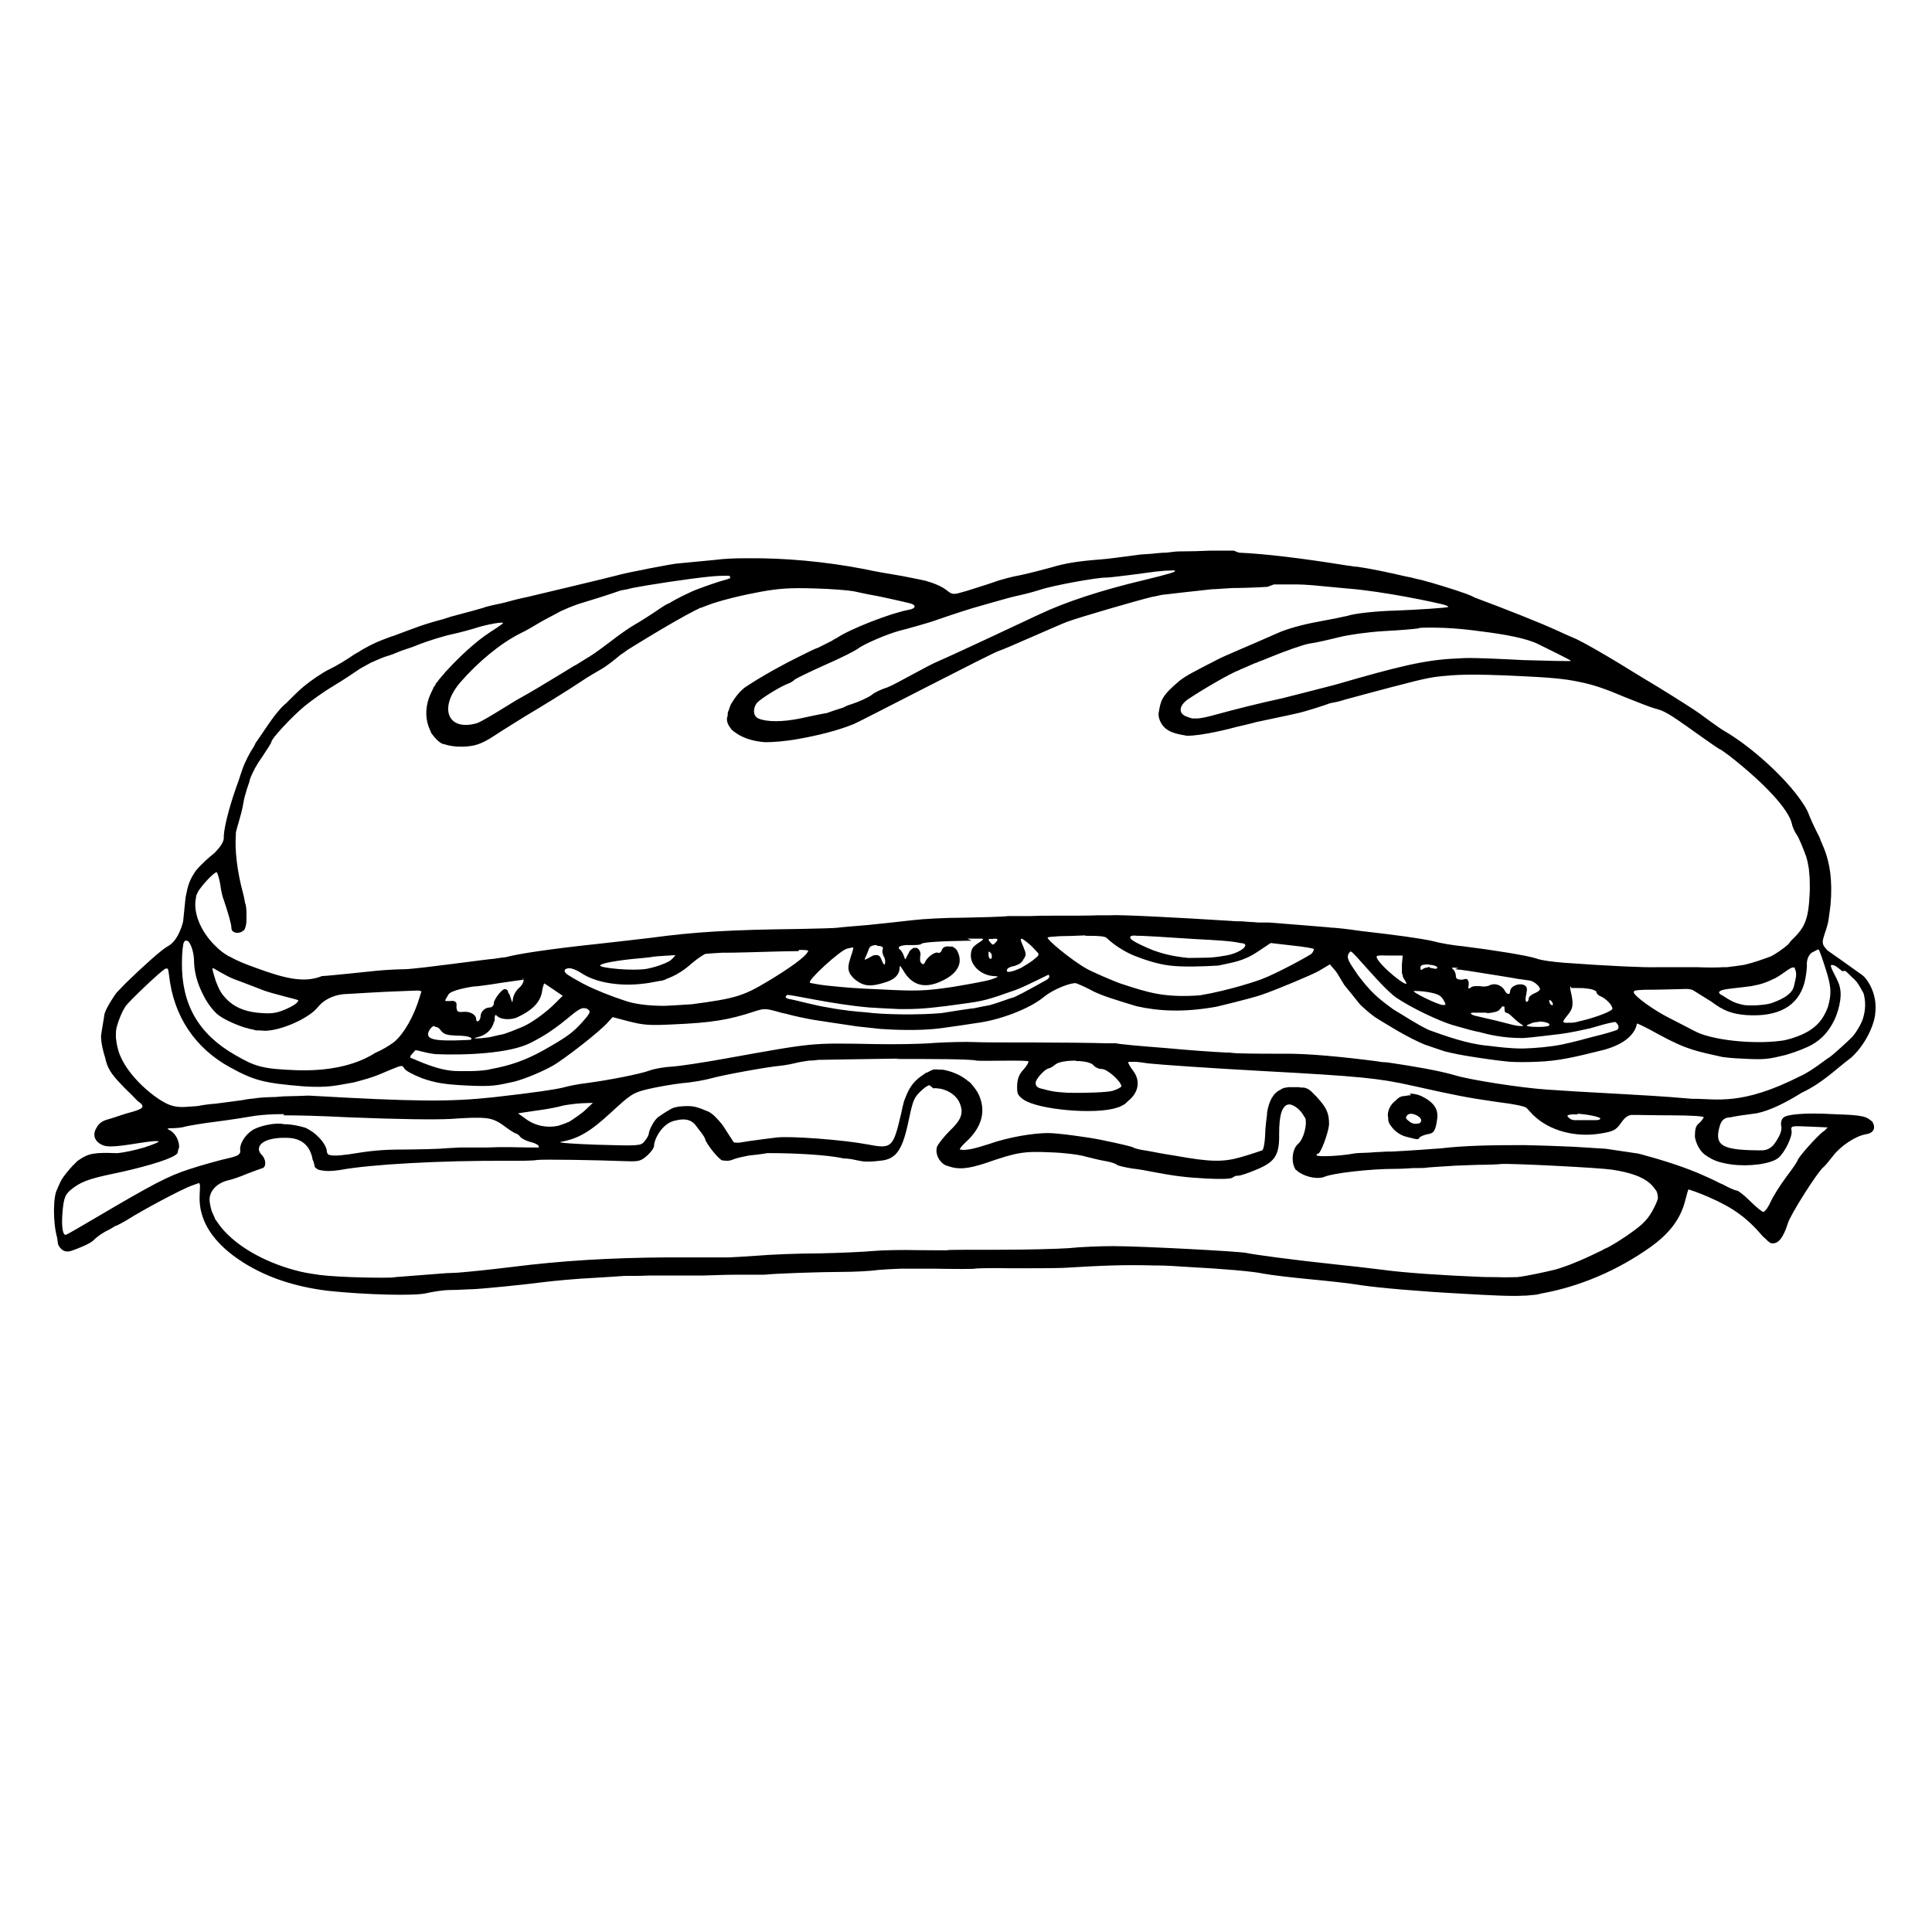 <?xml version="1.0" encoding="UTF-8" standalone="no"?>
<!-- Created with Inkscape (http://www.inkscape.org/) -->
<svg xmlns:dc="http://purl.org/dc/elements/1.1/" xmlns:cc="http://creativecommons.org/ns#" xmlns:rdf="http://www.w3.org/1999/02/22-rdf-syntax-ns#" xmlns:svg="http://www.w3.org/2000/svg" xmlns="http://www.w3.org/2000/svg" version="1.0" width="100%" height="100%" viewBox="0 0 48 48" id="svg2">
<defs id="defs8" />
<path d="m 30.65,13.68 c -0.21,-0.00 -0.40,-0.00 -0.57,0.00 -0.18,0.01 -0.54,0.02 -0.80,0.02 -0.07,0.00 -0.20,0.02 -0.30,0.03 -0.14,0.00 -0.26,0.02 -0.39,0.03 -0.12,0.01 -0.24,0.01 -0.35,0.03 -0.32,0.04 -0.73,0.10 -0.91,0.11 -0.52,0.04 -0.86,0.09 -1.22,0.20 -0.18,0.05 -0.53,0.14 -0.76,0.19 -0.23,0.04 -0.46,0.11 -0.53,0.13 -0.14,0.05 -0.35,0.12 -0.80,0.26 -0.34,0.10 -0.35,0.10 -0.48,-0.00 -0.11,-0.09 -0.27,-0.17 -0.51,-0.24 -0.02,-0.00 -0.04,-0.02 -0.07,-0.02 -0.01,-0.00 -0.03,-0.00 -0.05,-0.01 -0.14,-0.03 -0.30,-0.06 -0.50,-0.10 -0.30,-0.05 -0.72,-0.12 -0.93,-0.17 -0.98,-0.19 -2.00,-0.28 -2.90,-0.27 -0.00,3.2e-5 -0.00,-3.2e-5 -0.00,0 -0.03,-8e-5 -0.06,0.00 -0.09,0.00 -0.25,0.00 -0.49,0.01 -0.72,0.04 -0.41,0.04 -0.83,0.08 -0.94,0.09 -0.08,0.00 -1.29,0.23 -1.52,0.30 -0.22,0.06 -1.95,0.47 -2.20,0.53 -0.29,0.06 -0.38,0.09 -0.57,0.14 -0.02,0.00 -0.01,0.00 -0.04,0.01 -0.00,9.29e-4 -0.00,0.00 -0.00,0.00 -0.15,0.03 -0.43,0.09 -0.49,0.12 -0.06,0.02 -0.39,0.11 -0.73,0.20 -0.09,0.02 -0.16,0.05 -0.26,0.08 -0.27,0.07 -0.56,0.16 -0.71,0.22 -0.12,0.04 -0.32,0.12 -0.51,0.19 -0.03,0.01 -0.07,0.02 -0.12,0.04 -0.05,0.02 -0.11,0.04 -0.16,0.06 -0.19,0.07 -0.45,0.20 -0.63,0.32 -0.00,8.01e-4 -0.00,-8.02e-4 -0.00,0 -0.00,8.01e-4 -0.00,0.00 -0.00,0.00 -0.02,0.01 -0.06,0.03 -0.09,0.05 -0.17,0.12 -0.45,0.29 -0.62,0.37 -0.17,0.08 -0.46,0.28 -0.64,0.43 -0.12,0.10 -0.28,0.26 -0.44,0.42 -0.03,0.02 -0.15,0.14 -0.16,0.16 -0.20,0.22 -0.47,0.66 -0.59,0.82 -0.01,0.02 -0.03,0.07 -0.05,0.10 -0.00,0.00 -0.00,0.00 -0.00,0.00 -0.09,0.13 -0.22,0.38 -0.28,0.56 -0.03,0.09 -0.06,0.17 -0.09,0.27 -0.19,0.51 -0.35,1.08 -0.37,1.37 -0.00,0.03 -0.00,0.04 -0.00,0.07 -0.01,0.10 -0.09,0.22 -0.24,0.37 -0.13,0.10 -0.34,0.29 -0.46,0.44 -0.16,0.24 -0.19,0.35 -0.25,0.66 l -0.06,0.59 c 0,0 -0.10,0.47 -0.38,0.62 -0.13,0.06 -0.64,0.52 -1.04,0.91 -0.10,0.10 -0.16,0.17 -0.24,0.25 -0.01,0.01 -0.29,0.41 -0.30,0.56 -0.00,0.03 -0.06,0.34 -0.08,0.51 0.00,0.17 0.05,0.37 0.10,0.53 0.06,0.27 0.14,0.40 0.41,0.68 0.10,0.11 0.16,0.16 0.25,0.25 0.05,0.05 0.14,0.15 0.17,0.17 0.21,0.14 0.05,0.19 -0.14,0.25 -0.21,0.05 -0.43,0.14 -0.65,0.20 -0.14,0.04 -0.20,0.12 -0.23,0.16 -0.02,0.03 -0.03,0.06 -0.05,0.09 -0.05,0.12 -0.03,0.24 0.09,0.33 0.15,0.11 0.31,0.11 0.99,0 0.31,-0.05 0.46,-0.06 0.50,-0.04 0.00,0.00 0.00,0.00 0.00,0.00 3.20e-4,0.00 -0.00,0.00 -0.01,0.00 -0.00,0.01 -0.02,0.02 -0.06,0.04 -0.02,0.01 -0.06,0.02 -0.10,0.04 -0.05,0.02 -0.12,0.04 -0.20,0.07 -0.21,0.06 -0.46,0.12 -0.67,0.14 -0.55,-0.02 -0.71,0.00 -0.95,0.17 -0.04,0.02 -0.08,0.07 -0.12,0.11 -0.01,0.01 -0.04,0.03 -0.05,0.05 -0.07,0.07 -0.23,0.27 -0.26,0.33 -0.02,0.03 -0.11,0.23 -0.11,0.24 -0.10,0.16 -0.11,0.82 -0.00,1.20 0.01,0.06 0.01,0.10 0.02,0.15 7.88e-4,0.02 0.10,0.27 0.35,0.17 0.15,-0.05 0.45,-0.17 0.54,-0.26 0.08,-0.09 0.27,-0.21 0.36,-0.25 0.03,-0.01 0.12,-0.07 0.19,-0.11 0.00,-0.00 0.00,0.00 0.01,0 0.00,-0.00 0.01,-0.00 0.01,-0.00 0.08,-0.04 0.15,-0.08 0.24,-0.13 0.37,-0.24 1.38,-0.78 1.64,-0.87 l 0.17,-0.06 c 0.00,0.00 0.01,0.03 0.02,0.06 l -0.01,0.25 c -0.03,0.62 0.33,1.19 1.09,1.67 0.59,0.37 1.28,0.60 2.10,0.70 0.94,0.10 2.16,0.13 2.44,0.06 0.13,-0.03 0.40,-0.08 0.60,-0.08 0.19,-0.00 0.44,-0.02 0.55,-0.02 0.26,-0.01 1.26,-0.11 1.80,-0.18 0.24,-0.03 0.78,-0.08 1.19,-0.10 0.35,-0.02 0.63,-0.04 0.78,-0.05 0.16,-0.00 0.42,-0.00 0.62,-0.01 0.14,0 0.21,-0.00 0.39,0 0.40,0.00 0.83,0.00 0.95,-0.00 0.12,-0.00 0.48,-0.02 0.80,-0.02 0.31,0.00 0.64,0 0.72,-0.00 0.25,-0.03 1.41,-0.07 1.94,-0.07 0.28,0.00 0.70,-0.02 0.91,-0.05 0.10,-0.01 0.30,-0.02 0.54,-0.03 0.02,-0.00 0.03,0 0.05,0 0.24,-0.00 0.51,-0.00 0.77,0 0.54,0.01 0.99,0.01 1.02,0 0.02,-0.01 0.42,-0.02 0.90,-0.01 0.47,0.00 1.05,-0.00 1.30,-0.01 0.99,-0.06 1.51,-0.08 2.25,-0.06 0.01,0.00 0.01,0 0.03,0 0.01,0.00 0.02,0.00 0.04,0.00 0.24,0.00 0.50,0.02 0.82,0.04 0.79,0.04 1.60,0.11 1.81,0.16 0.21,0.04 0.73,0.10 1.15,0.14 0.42,0.04 1.00,0.10 1.29,0.15 0.47,0.07 1.54,0.16 2.49,0.21 0.68,0.04 1.26,0.07 1.55,0.05 0.01,-0.00 0.05,0 0.06,0 l 0.21,-0.02 c 0.07,-0.00 0.14,-0.03 0.21,-0.04 0.92,-0.17 1.85,-0.56 2.68,-1.15 0.46,-0.33 0.73,-0.68 0.85,-1.12 0.04,-0.16 0.08,-0.30 0.09,-0.31 0.00,-0.00 0.23,0.07 0.50,0.19 0.60,0.26 0.95,0.51 1.35,0.98 0.03,0.03 0.06,0.05 0.09,0.08 0.02,0.03 0.06,0.05 0.09,0.08 0.01,0.00 0.02,0.00 0.04,0.01 0.00,0 0.00,0.00 0.00,0.00 0.00,0.00 0.01,0.00 0.02,0.00 0.00,0 0.00,0.00 0.00,0 h 0.00 0.01 c 0.14,0.00 0.26,-0.15 0.37,-0.50 0.06,-0.21 0.74,-1.28 0.88,-1.39 0.03,-0.02 0.14,-0.15 0.24,-0.28 0.18,-0.24 0.56,-0.50 0.82,-0.54 0.19,-0.03 0.25,-0.15 0.16,-0.31 -0.00,-0.00 -0.06,-0.05 -0.09,-0.07 -0.17,-0.12 -0.60,-0.10 -1.12,-0.13 -0.25,-0.01 -0.77,-0.01 -0.96,0.07 -0.09,0.04 -0.12,0.15 -0.09,0.27 0.00,0.11 -0.04,0.19 -0.11,0.31 -0.04,0.05 -0.12,0.25 -0.37,0.26 -0.94,0.00 -1.16,-0.10 -1.08,-0.50 0.03,-0.11 0.05,-0.32 0.29,-0.32 0.18,-0.04 0.35,-0.06 0.65,-0.10 0.35,-0.07 0.75,-0.28 1.12,-0.51 0.53,-0.25 0.84,-0.58 1.24,-0.88 0.43,-0.40 0.59,-0.94 0.59,-1.10 0.06,-0.47 -0.19,-0.85 -0.33,-0.95 -0.25,-0.18 -0.76,-0.54 -0.86,-0.61 -0.06,-0.08 -0.15,-0.13 -0.10,-0.30 0.04,-0.15 0.10,-0.27 0.13,-0.46 0.02,-0.16 0.05,-0.35 0.05,-0.38 0.05,-0.57 -0.01,-1.06 -0.20,-1.48 -0.01,-0.03 -0.02,-0.06 -0.04,-0.09 -0.01,-0.03 -0.02,-0.07 -0.04,-0.11 -0.07,-0.13 -0.18,-0.36 -0.25,-0.53 -0.03,-0.09 -0.08,-0.19 -0.17,-0.32 -0.38,-0.58 -1.25,-1.38 -1.94,-1.78 -0.11,-0.06 -0.53,-0.37 -0.61,-0.43 -0.14,-0.10 -0.53,-0.35 -1.05,-0.67 -0.14,-0.08 -0.58,-0.35 -0.97,-0.59 -0.38,-0.23 -0.85,-0.50 -1.04,-0.59 -0.19,-0.08 -0.39,-0.17 -0.45,-0.20 -0.48,-0.22 -1.32,-0.55 -2.07,-0.83 -0.02,-0.01 -0.07,-0.03 -0.08,-0.04 -0.18,-0.08 -0.59,-0.21 -1.03,-0.34 -0.06,-0.01 -0.17,-0.05 -0.22,-0.06 -0.13,-0.03 -0.15,-0.03 -0.25,-0.06 -0.05,-0.01 -0.10,-0.02 -0.15,-0.03 -0.48,-0.11 -0.80,-0.18 -1.20,-0.24 -0.00,-0.00 -0.01,-0.00 -0.02,-0.00 -0.00,-9.62e-4 -0.00,-0.00 -0.00,-0.00 -0.05,-0.00 -0.08,-0.01 -0.15,-0.02 -0.03,-0.00 -0.05,-0.01 -0.08,-0.01 -0.00,-3.2e-4 -0.00,3.05e-4 -0.00,0 -1.18,-0.19 -2.05,-0.29 -2.69,-0.32 z m -1.48,0.50 c 0.11,0.01 -0.12,0.08 -0.74,0.23 -1.06,0.25 -1.97,0.55 -2.60,0.85 0,1.6e-4 -0.00,0.00 -0.00,0.00 -0.00,-1.61e-4 -0.22,0.10 -0.30,0.14 -0.00,0.00 -1.85,0.87 -2.18,1.01 -0.32,0.13 -1.11,0.60 -1.31,0.67 -0.13,0.04 -0.31,0.12 -0.39,0.19 -0.08,0.06 -0.30,0.16 -0.48,0.22 -0.10,0.03 -0.15,0.05 -0.22,0.09 -0.17,0.05 -0.31,0.10 -0.42,0.14 -0.00,0.00 -0.01,0.00 -0.02,0.00 -0.12,0.02 -0.40,0.08 -0.63,0.13 -0.44,0.09 -0.83,0.09 -1.04,0.00 -0.13,-0.06 -0.14,-0.24 -0.04,-0.38 0.00,-0.00 0.01,-0.01 0.02,-0.02 0.11,-0.11 0.54,-0.38 0.77,-0.47 0.04,-0.01 0.12,-0.06 0.16,-0.10 0.04,-0.03 0.39,-0.20 0.77,-0.37 0.37,-0.16 0.72,-0.34 0.79,-0.39 0.15,-0.12 0.74,-0.37 1.04,-0.45 0.13,-0.03 0.77,-0.21 0.87,-0.25 0.17,-0.06 0.55,-0.19 0.94,-0.31 0.04,-0.01 0.89,-0.26 1.08,-0.30 0.24,-0.05 0.52,-0.13 0.61,-0.16 0.29,-0.10 1.43,-0.31 1.64,-0.30 0.10,0.00 1.03,-0.12 1.23,-0.15 0.09,-0.01 0.14,-0.01 0.21,-0.02 0.08,-0.00 0.16,-0.01 0.26,-0.01 z m -11.04,0.16 c 0.05,0.01 0.00,0.04 -0.16,0.08 -0.11,0.03 -0.38,0.12 -0.59,0.20 -0.21,0.07 -0.64,0.29 -0.74,0.36 -0.06,0.02 -0.16,0.08 -0.26,0.15 -0.13,0.09 -0.50,0.33 -0.63,0.40 -0.12,0.07 -0.38,0.25 -0.57,0.40 -0.16,0.12 -0.37,0.28 -0.53,0.38 -0.03,0.02 -0.25,0.15 -0.34,0.21 -0.03,0.01 -0.06,0.03 -0.09,0.05 -0.04,0.02 -0.16,0.10 -0.23,0.14 -0.36,0.22 -0.84,0.51 -1.08,0.64 -0.14,0.07 -0.90,0.57 -1.07,0.62 -0.71,0.20 -0.95,-0.37 -0.41,-1.01 0.44,-0.51 1.01,-0.98 1.49,-1.22 0.15,-0.07 0.37,-0.20 0.50,-0.28 0.12,-0.07 0.49,-0.26 0.50,-0.27 0.13,-0.06 0.27,-0.12 0.44,-0.18 0.30,-0.09 0.81,-0.25 1.06,-0.34 0.11,-0.02 0.18,-0.03 0.28,-0.06 0.36,-0.07 1.37,-0.23 1.98,-0.29 0.25,-0.02 0.41,-0.02 0.46,-0.01 z m 13.52,0.18 c 0.19,-0.00 0.31,-0.00 0.46,0 0.03,0.00 0.08,0.00 0.12,0.00 0.10,0.00 0.25,0.01 0.38,0.02 0.19,0.02 0.45,0.04 0.85,0.08 0.93,0.07 2.25,0.36 2.36,0.39 0.10,0.02 0.18,0.06 0.16,0.07 -0.02,0.02 -0.76,0.07 -1.31,0.09 -0.45,0.01 -1.02,0.07 -1.19,0.13 -0.08,0.02 -0.42,0.09 -0.75,0.15 -0.34,0.06 -0.78,0.18 -0.99,0.28 -0.77,0.34 -1.33,0.57 -1.48,0.65 -0.66,0.34 -0.78,0.40 -0.95,0.53 -0.47,0.39 -0.47,0.51 -0.52,0.78 -0.03,0.13 0.05,0.31 0.17,0.41 0.14,0.11 0.30,0.14 0.53,0.18 0.39,-0.00 1.09,-0.18 1.23,-0.22 0.13,-0.03 0.35,-0.08 0.49,-0.12 0.13,-0.03 0.77,-0.16 0.98,-0.21 0.21,-0.04 0.76,-0.22 0.86,-0.26 0.10,-0.02 0.19,-0.03 0.37,-0.09 0.25,-0.07 0.75,-0.20 1.12,-0.30 0.37,-0.09 0.86,-0.24 1.26,-0.28 0.36,-0.03 0.65,-0.07 2.01,0 0.65,0.03 1.05,0.06 1.42,0.14 0.36,0.07 0.67,0.18 1.14,0.38 0.30,0.12 0.63,0.25 0.74,0.28 0.23,0.06 0.32,0.10 1.03,0.61 0.31,0.22 0.58,0.41 0.60,0.41 0.01,6.41e-4 0.11,0.07 0.23,0.16 0.88,0.69 1.47,1.33 1.55,1.69 0.01,0.07 0.07,0.20 0.12,0.27 0.05,0.07 0.15,0.31 0.23,0.53 0.04,0.12 0.05,0.21 0.07,0.31 0.01,0.07 0.01,0.15 0.02,0.23 0.00,0.11 0.01,0.22 0,0.40 -0.03,0.62 -0.11,0.83 -0.44,1.14 -0.05,0.05 -0.06,0.08 -0.10,0.12 -0.14,0.12 -0.29,0.22 -0.42,0.29 -0.19,0.07 -0.44,0.16 -0.66,0.21 -0.12,0.02 -0.27,0.04 -0.44,0.06 -0.03,0.00 -0.06,0.00 -0.09,0.00 -0.18,0.01 -0.37,0.01 -0.63,0.00 -0.42,-0.00 -0.89,-0.00 -1.04,0.00 -0.25,0.01 -1.19,-0.03 -2.27,-0.11 -0.27,-0.02 -0.59,-0.06 -0.71,-0.11 -0.22,-0.07 -1.01,-0.20 -1.81,-0.30 -0.24,-0.02 -0.58,-0.08 -0.76,-0.13 -0.31,-0.07 -0.91,-0.15 -1.78,-0.25 -0.14,-0.02 -0.34,-0.05 -0.66,-0.08 -0.05,-0.00 -0.07,-0.00 -0.13,-0.01 -0.33,-0.03 -0.87,-0.07 -1.49,-0.12 -0.02,-0.00 -0.05,-0.00 -0.08,-0.00 -0.04,-0.00 -0.09,-0.00 -0.14,-0.00 -0.04,-0.00 -0.07,-0.00 -0.16,-0.01 -0.07,-0.00 -0.28,-0.02 -0.29,-0.02 -0.00,8.01e-4 -0.20,-0.00 -0.27,-0.01 -1.41,-0.09 -2.83,-0.16 -3.01,-0.14 -0.00,9.61e-4 -0.02,-9.62e-4 -0.03,0 -0.06,-1.61e-4 -0.23,-0.00 -0.27,-0.00 -0.16,0.01 -0.67,0.01 -1.13,0.01 -0.22,-0.00 -0.36,0.00 -0.57,0.01 -0.06,3.2e-4 -0.13,0.00 -0.20,0.00 -0.02,-0.00 -0.05,-0.00 -0.09,0 -0.02,0.00 -0.05,0.00 -0.08,0.00 -0.04,0.00 -0.15,0.00 -0.17,0.00 -0.16,0.02 -0.67,0.03 -1.11,0.04 -0.44,0.00 -1.00,0.03 -1.24,0.06 -0.24,0.03 -0.74,0.08 -1.11,0.12 -0.36,0.03 -0.72,0.06 -0.78,0.07 -0.06,0.01 -0.48,0.02 -0.94,0.03 -1.70,0.02 -2.59,0.07 -3.69,0.22 -0.26,0.03 -0.85,0.10 -1.31,0.15 -1.15,0.12 -2.01,0.25 -2.29,0.33 -0.09,0.01 -0.18,0.02 -0.29,0.04 -0.11,0.00 -1.87,0.25 -2.22,0.26 -0.19,0.00 -0.52,0.02 -0.72,0.04 -0.19,0.02 -1.23,0.13 -1.34,0.13 C 7.56,24.43 7.07,24.31 6.34,24.04 6.06,23.94 5.90,23.87 5.77,23.80 5.73,23.78 5.70,23.76 5.67,23.75 5.55,23.68 5.46,23.61 5.35,23.50 4.97,23.13 4.79,22.65 4.87,22.30 c 0.00,-0.02 0.00,-0.05 0.02,-0.08 4.81e-4,-0.00 -4.80e-4,-0.00 0,-0.00 0.02,-0.05 0.04,-0.09 0.08,-0.14 0.12,-0.17 0.36,-0.41 0.41,-0.41 0.02,9.62e-4 0.06,0.13 0.09,0.29 0.02,0.16 0.06,0.34 0.09,0.40 0.11,0.33 0.19,0.60 0.19,0.70 -0.00,0.13 0.21,0.16 0.32,0.04 0.02,-0.03 0.04,-0.09 0.05,-0.18 0.00,-0.02 0.02,-0.39 -0.03,-0.48 -6.40e-4,-9.63e-4 -0.03,-0.18 -0.06,-0.28 -0.14,-0.52 -0.20,-1.06 -0.17,-1.42 0.00,-0.02 0.00,-0.04 0.00,-0.06 0.01,-0.06 0.14,-0.47 0.17,-0.64 0.02,-0.12 0.04,-0.23 0.08,-0.35 0.02,-0.09 0.06,-0.18 0.09,-0.28 0.00,-0.01 0.00,-0.03 0.01,-0.05 0.07,-0.19 0.17,-0.37 0.30,-0.55 0.12,-0.18 0.23,-0.35 0.23,-0.37 0.00,-0.09 0.52,-0.64 0.82,-0.89 0.17,-0.14 0.49,-0.37 0.71,-0.50 0.22,-0.13 0.52,-0.33 0.68,-0.44 0.07,-0.04 0.18,-0.10 0.29,-0.16 0.01,-0.00 0.02,-0.00 0.03,-0.01 0.12,-0.05 0.24,-0.11 0.35,-0.14 0.08,-0.02 0.20,-0.07 0.32,-0.12 0.16,-0.06 0.34,-0.11 0.47,-0.17 0.21,-0.08 0.58,-0.20 0.81,-0.25 0.23,-0.05 0.52,-0.13 0.64,-0.17 0.22,-0.07 0.64,-0.15 0.64,-0.11 -6.42e-4,0.01 -0.14,0.11 -0.33,0.23 -0.34,0.22 -0.76,0.61 -1.07,0.95 -0.00,0.00 -0.01,0.01 -0.02,0.02 -0.00,0.00 -0.00,0.00 -0.00,0.00 -0.06,0.07 -0.11,0.13 -0.17,0.20 -0.02,0.03 -0.05,0.07 -0.08,0.10 -0.01,0.02 -0.01,0.03 -0.02,0.05 -0.01,0.01 -0.03,0.03 -0.04,0.05 -0.01,0.03 -0.02,0.06 -0.04,0.09 -0.02,0.04 -0.05,0.11 -0.07,0.16 -0.10,0.29 -0.09,0.56 0.02,0.80 0.01,0.02 0.02,0.04 0.03,0.07 0.00,0.00 0.00,0.01 0.01,0.02 0.02,0.03 0.05,0.06 0.07,0.09 0.06,0.07 0.12,0.13 0.20,0.17 l 0.05,0.01 c 0.09,0.03 0.19,0.05 0.33,0.06 0.37,0.01 0.57,-0.04 0.94,-0.29 0.18,-0.12 0.51,-0.32 0.73,-0.46 0.42,-0.25 1.01,-0.61 1.43,-0.89 0.13,-0.09 0.34,-0.21 0.46,-0.28 0.11,-0.06 0.32,-0.22 0.46,-0.34 0.03,-0.03 0.06,-0.04 0.10,-0.07 0.03,-0.02 0.07,-0.05 0.11,-0.08 0.05,-0.03 1.07,-0.67 1.68,-0.98 0.03,-0.01 0.08,-0.04 0.12,-0.06 0.00,-0.00 0.00,-0.00 0.01,-0.00 0.00,-0.00 0.01,-0.00 0.01,-0.00 0.09,-0.04 0.19,-0.07 0.29,-0.11 0.31,-0.10 0.71,-0.20 1.20,-0.29 0.45,-0.08 0.72,-0.10 1.34,-0.08 0.42,0.01 0.86,0.05 0.96,0.07 0.10,0.02 0.27,0.06 0.38,0.08 0.20,0.03 0.82,0.17 1.02,0.22 0.16,0.04 0.15,0.13 -0.03,0.16 -0.44,0.08 -1.45,0.47 -1.79,0.70 -0.05,0.03 -0.07,0.03 -0.12,0.07 -0.12,0.06 -0.24,0.12 -0.34,0.17 -0.09,0.03 -0.23,0.10 -0.43,0.20 -0.41,0.20 -0.96,0.50 -1.38,0.78 -0.10,0.07 -0.23,0.21 -0.33,0.38 -0.04,0.05 -0.06,0.12 -0.08,0.18 -0.00,0.01 -0.01,0.03 -0.02,0.05 -0.00,0.01 -0.01,0.02 -0.01,0.04 -0.00,0.01 -0.00,0.03 -0.00,0.04 -0.00,0.03 -0.02,0.07 -0.02,0.10 -0.00,0.08 0.03,0.16 0.10,0.24 0.00,0.00 0.00,0.01 0.00,0.01 0.03,0.03 0.06,0.06 0.11,0.09 0.17,0.13 0.44,0.22 0.74,0.24 0.19,0.00 0.49,-0.02 0.82,-0.08 0.46,-0.08 0.99,-0.21 1.38,-0.37 0.09,-0.03 3.50,-1.80 3.61,-1.82 0.07,-0.01 1.52,-0.66 1.69,-0.72 0.29,-0.11 1.74,-0.53 2.11,-0.62 0.08,-0.01 0.14,-0.03 0.24,-0.05 0.17,-0.02 0.87,-0.10 1.25,-0.14 0.09,-0.00 0.31,-0.02 0.50,-0.03 0.18,-0.00 0.58,-0.01 0.88,-0.03 z m 3.62,1.08 c 0.11,-0.01 0.33,-0.01 0.61,0 0.27,0.01 0.58,0.04 0.87,0.08 0.65,0.08 1.19,0.18 1.48,0.33 0.14,0.07 0.80,0.39 0.80,0.41 0,0.01 -0.53,0.00 -1.18,-0.02 -0.00,-1.6e-4 -0.00,0 -0.00,0 -0.58,-0.03 -1.20,-0.06 -1.47,-0.05 -0.06,0.00 -0.12,0.01 -0.18,0.01 -0.79,0.03 -1.47,0.20 -3.02,0.65 -0.53,0.14 -0.98,0.25 -1.33,0.34 -0.56,0.12 -1.19,0.28 -1.59,0.39 -0.25,0.07 -0.39,0.10 -0.50,0.11 -0.04,0.00 -0.09,-8.02e-4 -0.14,-0.00 -0.00,-0.00 -0.10,-0.03 -0.15,-0.05 -0.20,-0.08 -0.18,-0.27 0.05,-0.43 0.39,-0.26 1.05,-0.64 1.24,-0.71 0.01,-0.00 0.03,-0.01 0.04,-0.02 0.08,-0.03 0.23,-0.10 0.37,-0.16 0.03,-0.01 0.07,-0.02 0.10,-0.04 0.11,-0.04 0.14,-0.05 0.28,-0.11 0.37,-0.15 0.81,-0.31 0.98,-0.34 0.16,-0.02 0.50,-0.10 0.74,-0.16 0.24,-0.06 0.74,-0.13 1.11,-0.15 0.37,-0.02 0.76,-0.05 0.87,-0.07 z m -7.04,7.65 c 0.06,-0.01 0.87,0.04 1.45,0.08 0.58,0.03 0.92,0.05 1.14,0.10 0.30,0.01 -0.01,0.27 -0.43,0.32 -0.33,0.06 -0.49,0.04 -0.86,0.05 -0.43,-0.04 -0.68,-0.12 -0.88,-0.19 -0.22,-0.09 -0.43,-0.19 -0.50,-0.24 -0.12,-0.07 -0.09,-0.15 0.10,-0.12 z m -1.26,0.00 c 0.13,0.00 0.28,0.00 0.36,0.01 0.04,0.00 0.08,0.01 0.12,0.02 0.01,0.00 0.03,0.01 0.04,0.02 0.18,0.17 0.42,0.33 0.68,0.44 0.23,0.09 0.56,0.21 0.90,0.25 0.33,0.04 0.84,0.02 1.20,-6.41e-4 0.35,-0.08 0.62,-0.10 1.00,-0.36 l 0.30,-0.20 0.52,0.06 c 0.29,0.03 0.54,0.07 0.55,0.09 0.01,0.01 -0.01,0.07 -0.06,0.12 -0.05,0.04 -0.82,0.47 -1.24,0.63 -0.05,0.02 -0.76,0.27 -1.53,0.40 -0.88,0.06 -1.26,-0.06 -1.96,-0.29 -0.18,-0.06 -0.75,-0.31 -0.85,-0.37 -0.36,-0.20 -1.02,-0.74 -0.97,-0.78 0.01,-0.01 0.14,-0.02 0.29,-0.03 0.14,-0.00 0.42,-0.01 0.64,-0.02 z m -2.94,0.07 c 0.21,-8.01e-4 0.32,-1.6e-4 0.37,0.00 0.04,0.01 0.03,0.02 -0.02,0.06 -0.22,0.14 -0.25,0.18 -0.26,0.35 -0.01,0.25 0.25,0.50 0.56,0.52 0.15,0.01 0.15,0.01 -0.04,0.08 -0.11,0.04 -0.55,0.12 -0.97,0.19 -0.68,0.10 -0.88,0.11 -1.82,0.06 -0.54,-0.02 -0.89,-0.05 -1.17,-0.08 -0.24,-0.02 -0.40,-0.05 -0.50,-0.07 -0.02,-0.00 -0.06,-0.01 -0.06,-0.02 -0.05,-0.06 0.73,-0.78 0.92,-0.84 0.08,-0.02 0.16,-0.04 0.16,-0.02 0.00,0.01 -0.02,0.11 -0.07,0.24 -0.00,0.01 -0.00,0.02 -0.01,0.04 -0.08,0.24 -0.05,0.36 0.14,0.52 0.20,0.15 0.36,0.17 0.69,0.07 0.26,-0.07 0.39,-0.19 0.40,-0.36 0.00,-0.09 0.01,-0.08 0.09,0.05 0.21,0.36 0.51,0.46 0.92,0.28 0.25,-0.11 0.40,-0.24 0.46,-0.40 0.04,-0.11 0.03,-0.24 -0.04,-0.37 -0.02,-0.04 -0.06,-0.07 -0.10,-0.09 -0.00,-0.00 -0.01,-0.01 -0.01,-0.01 -0.02,-0.00 -0.04,-0.01 -0.06,-0.00 -0.09,-0.02 -0.18,-3.21e-4 -0.21,0.08 -0.01,0.05 -0.06,0.09 -0.10,0.07 -0.07,-0.03 -0.27,0.11 -0.32,0.24 -0.03,0.08 -0.10,0.04 -0.12,-0.04 -0.00,-0.00 -0.00,-0.02 -0.00,-0.03 -0.00,-0.02 -0.00,-0.04 0.00,-0.07 0.03,-0.09 -0.01,-0.18 -0.08,-0.22 -0.00,-0.00 -0.00,-0.00 -0.01,-0.00 -0.00,-0.00 -0.00,9.62e-4 -0.00,0 -0.01,-0.00 -0.02,-0.00 -0.03,-0.00 -0.01,-9.62e-4 -0.03,-0.00 -0.04,0 -0.00,0.00 -0.00,-0.00 -0.01,0 -0.00,0.00 -0.01,0.01 -0.02,0.02 -0.04,0.02 -0.08,0.06 -0.10,0.12 -0.00,0.01 -0.01,0.02 -0.02,0.03 -0.03,0.06 -0.04,0.10 -0.06,0.11 -0.00,-0.00 -0.00,-0.00 -0.00,-0.00 -0.01,-0.00 -0.01,-0.02 -0.03,-0.07 -0.02,-0.06 -0.06,-0.13 -0.09,-0.16 -0.11,-0.07 0.01,-0.13 0.25,-0.12 0.13,0.00 0.25,-0.00 0.27,-0.03 0.03,-0.04 0.48,-0.07 1.25,-0.08 z m 1.35,0 c 0.04,0.01 0.19,0.12 0.31,0.25 l 0.11,0.12 c 0.00,0.02 0,0.04 -0.01,0.06 l -0.13,0.11 c -0.08,0.06 -0.21,0.14 -0.28,0.18 -0.25,0.12 -0.40,0.14 -0.36,0.05 0.01,-0.04 0.10,-0.08 0.18,-0.09 0.01,-0.00 0.03,-0.01 0.05,-0.02 0.07,-0.02 0.13,-0.06 0.17,-0.13 0.00,-0.01 0.00,-0.01 0.01,-0.02 0.03,-0.04 0.05,-0.08 0.05,-0.12 0.00,-0.03 -0.01,-0.09 -0.04,-0.14 -0.00,-0.00 -0.00,-0.00 -0.00,-0.01 -0.03,-0.08 -0.08,-0.18 -0.08,-0.21 -0.00,-0.01 -0.00,-0.02 0.01,-0.02 z m -0.71,0.00 c 0.12,0.00 0.14,0.01 0.08,0.08 -0.08,0.09 -0.08,0.09 -0.16,-0.00 -0.05,-0.07 -0.04,-0.08 0.08,-0.07 z m -20.07,0.05 c 0.00,-0.00 0.05,0.00 0.07,0.01 0.07,0.06 0.14,0.26 0.15,0.46 0.00,0.30 0.08,0.58 0.21,0.84 0.09,0.19 0.21,0.37 0.36,0.51 0.14,0.12 0.42,0.25 0.69,0.34 0.01,0.00 0.02,0.00 0.04,0.01 0.02,0.00 0.04,0.01 0.07,0.02 0.06,0.01 0.11,0.02 0.17,0.04 0.02,0.00 0.05,0.00 0.08,0.00 0.05,0.00 0.11,0.01 0.15,0.01 0.41,-0.01 1.08,-0.31 1.30,-0.58 0.15,-0.19 0.38,-0.30 0.64,-0.33 0.08,-0.00 0.90,-0.06 1.57,-0.08 l 0.27,-0.01 c 0.05,0.00 0.08,0.01 0.10,0.02 l -0.04,0.13 c -0.14,0.48 -0.39,0.92 -0.64,1.13 -0.15,0.11 -0.31,0.20 -0.47,0.27 C 8.79,26.50 8.08,26.61 7.40,26.59 6.52,26.56 6.34,26.50 5.84,26.21 4.93,25.69 4.51,24.95 4.52,23.92 4.52,23.65 4.55,23.43 4.57,23.41 z m 17.18,0.13 c 0.14,0.00 0.17,0.03 0.15,0.09 -0.02,0.04 -0.00,0.11 0.02,0.16 0.03,0.04 0.05,0.12 0.04,0.17 -0.01,0.07 -0.03,0.06 -0.08,-0.05 -0.03,-0.09 -0.06,-0.13 -0.11,-0.14 -0.02,-0.00 -0.04,-0.00 -0.08,0.00 -0.03,0.01 -0.07,0.03 -0.12,0.06 0,4.81e-4 -0.00,-4.81e-4 -0.00,0 l -0.00,0.00 c -0.13,0.07 -0.14,0.07 -0.09,-0.02 0.02,-0.05 0.06,-0.14 0.08,-0.20 0.02,-0.06 0.08,-0.09 0.21,-0.09 z m 23.40,0.09 c 0.02,9.62e-4 0.11,0.26 0.22,0.62 0.10,0.35 0.10,0.51 0.01,0.82 -0.12,0.31 -0.27,0.46 -0.48,0.59 -0.22,0.13 -0.52,0.22 -0.69,0.24 -0.00,6.41e-4 -0.01,0.00 -0.01,0.00 -0.00,4.81e-4 -0.00,-4.81e-4 -0.00,0 -0.69,0.09 -1.73,-0.02 -2.14,-0.25 -0.13,-0.07 -0.41,-0.21 -0.62,-0.32 -0.38,-0.19 -0.88,-0.55 -0.88,-0.64 0.00,-0.04 0.03,-0.05 0.28,-0.06 0.07,-0.00 0.36,-0.00 0.64,-0.01 l 0.38,-0.01 c 0.07,0.00 0.13,0.01 0.17,0.03 l 0.45,0.28 c 0.32,0.24 0.52,0.31 0.88,0.34 0.79,0.05 1.28,-0.22 1.44,-0.80 0.04,-0.16 0.07,-0.38 0.06,-0.48 -0.00,-0.00 -0.00,-0.18 0.12,-0.27 0.08,-0.04 0.15,-0.08 0.16,-0.08 z m -25.33,0.01 c 0.20,4.81e-4 0.23,0.01 0.23,0.03 -0.00,0.00 -0.01,0.02 -0.02,0.03 -0.05,0.11 -0.46,0.41 -1.00,0.73 -0.60,0.36 -0.81,0.42 -1.87,0.56 -0.19,0.01 -0.42,0.03 -0.69,0.04 -0.37,-0.00 -0.73,-0.04 -0.98,-0.13 -0.34,-0.11 -0.74,-0.27 -0.99,-0.40 -0.02,-0.01 -0.04,-0.02 -0.06,-0.03 -0.07,-0.04 -0.39,-0.21 -0.42,-0.26 -0.04,-0.06 -0.03,-0.09 0.05,-0.11 0.07,-0.02 0.19,0.02 0.35,0.12 0.33,0.22 0.88,0.32 1.43,0.27 0.10,-0.01 0.20,-0.02 0.30,-0.04 0.05,-0.01 0.10,-0.02 0.16,-0.03 0.04,-0.01 0.11,-0.01 0.15,-0.03 0.02,-0.00 0.05,-0.02 0.07,-0.03 0.22,-0.08 0.42,-0.20 0.62,-0.38 0.14,-0.12 0.28,-0.21 0.34,-0.24 0.08,-0.01 0.24,-0.02 0.42,-0.03 0.19,-0.00 0.31,-0.00 0.64,-0.01 0.69,-0.02 1.06,-0.03 1.26,-0.03 z m 4.72,0.04 c 0.00,-0.00 0.02,0.01 0.04,0.03 0.01,0.01 0.02,0.03 0.03,0.05 0.00,0.02 0.00,0.06 0,0.08 -0.03,0.06 -0.09,-0.00 -0.08,-0.11 0.00,-0.03 0.00,-0.04 0.01,-0.05 z m 8.99,0.00 c 0.07,0.00 0.73,0.85 1.12,1.14 0.38,0.26 1.08,0.59 1.42,0.69 0.31,0.09 0.53,0.15 0.65,0.17 0.43,0.12 0.76,0.15 1.10,0.15 0.28,-0.02 0.63,-0.07 0.91,-0.10 0.24,-0.03 0.56,-0.10 0.74,-0.14 0.18,-0.05 0.42,-0.13 0.63,-0.16 0.09,0.06 0.11,0.16 0.04,0.20 -0.05,0.02 -0.30,0.10 -0.60,0.17 -0.22,0.06 -0.48,0.13 -0.76,0.19 -0.31,0.06 -0.64,0.09 -0.97,0.10 -0.33,6.41e-4 -0.63,-0.04 -0.88,-0.07 -0.50,-0.04 -1.10,-0.26 -1.46,-0.39 -0.30,-0.14 -0.64,-0.37 -0.88,-0.51 -0.40,-0.29 -0.56,-0.43 -0.88,-0.85 -0.18,-0.28 -0.35,-0.45 -0.19,-0.59 z m -16.78,0.09 c 0.00,0.00 -0.06,0.09 -0.15,0.15 -0.11,0.06 -0.31,0.14 -0.56,0.19 -0.34,0.06 -1.16,-0.02 -1.16,-0.08 0.00,-0.04 0.23,-0.10 0.76,-0.16 0.19,-0.02 0.48,-0.04 0.55,-0.06 0.04,-0.01 0.56,-0.04 0.56,-0.04 z m 17.74,0.01 0.33,0.00 -0.02,0.22 c -0.00,0.08 -0.00,0.15 0.00,0.21 0.00,0.01 0.01,0.04 0.02,0.06 0.00,0.00 0.00,0.01 0.00,0.02 0.00,0.01 0.01,0.03 0.02,0.05 0.04,0.06 0.08,0.13 0.07,0.14 -0.05,0.04 -0.58,-0.39 -0.71,-0.60 -0.06,-0.10 -0.05,-0.11 0.26,-0.10 z m 11.32,0.38 c 0.10,0.07 0.13,0.13 0.23,0.21 0.09,0.09 0.13,0.17 0.23,0.35 0.05,0.19 0.06,0.39 -0.02,0.64 -0.04,0.12 -0.17,0.35 -0.28,0.46 -0.05,0.05 -0.41,0.39 -0.55,0.49 -0.05,0.02 -0.45,0.35 -0.73,0.47 -1.48,0.75 -2.09,0.55 -2.68,0.56 -0.37,-0.03 -0.51,-0.05 -1.76,-0.12 -0.77,-0.04 -1.60,-0.09 -1.85,-0.11 -0.62,-0.04 -1.92,-0.24 -2.30,-0.36 -0.38,-0.11 -0.96,-0.21 -1.56,-0.30 -0.02,-0.00 -0.11,-0.02 -0.18,-0.02 -0.05,-0.00 -0.10,-0.01 -0.16,-0.02 -0.00,-4.81e-4 -0.00,3.21e-4 -0.00,0 -0.85,-0.11 -1.74,-0.20 -2.35,-0.19 -0.33,0.00 -0.79,-3.21e-4 -1.07,-0.01 -0.00,-3.21e-4 -0.02,3.2e-4 -0.02,0 -0.08,-0.00 -0.16,-0.01 -0.26,-0.02 -0.02,-0.00 -0.04,-0.00 -0.07,-0.00 -0.41,-0.02 -0.94,-0.06 -1.48,-0.11 -0.65,-0.05 -1.21,-0.10 -1.25,-0.12 -0.00,-0.00 -0.13,0.00 -0.15,0 -0.00,-6.42e-4 -0.08,6.41e-4 -0.09,0 -0.34,-0.01 -1.19,-0.02 -1.80,-0.02 -0.64,-0.00 -1.34,-0.00 -1.49,-0.01 -0.19,-0.01 -0.63,-0.00 -0.97,0.02 -0.33,0.03 -1.01,0.04 -1.49,0.03 -1.62,-0.03 -1.49,-0.04 -3.72,0.36 -0.55,0.10 -1.15,0.19 -1.33,0.20 -0.18,0.01 -0.43,0.05 -0.56,0.10 -0.22,0.08 -0.96,0.23 -1.56,0.31 -0.18,0.02 -0.44,0.07 -0.58,0.11 -0.21,0.05 -0.66,0.12 -1.72,0.24 -1.11,0.12 -1.96,0.11 -4.60,-0.04 -0.44,0.02 -0.59,0.01 -0.77,0.03 -0.02,0.01 -0.34,0.00 -0.58,0.04 -0.02,0.00 -0.20,0.02 -0.28,0.04 -0.24,0.03 -0.50,0.07 -0.68,0.09 -0.16,0.01 -0.36,0.04 -0.45,0.06 -0.33,0.02 -0.45,0.05 -0.67,-0.02 -0.34,-0.11 -1.12,-0.74 -1.30,-1.36 -0.04,-0.14 -0.05,-0.23 -0.06,-0.31 -3.20e-4,-0.00 3.20e-4,-0.02 0,-0.02 -1.60e-4,-0.02 0.00,-0.04 0.00,-0.07 0.00,-0.06 0.00,-0.13 0.03,-0.22 0.04,-0.14 0.12,-0.34 0.18,-0.43 0.00,-0.01 0.02,-0.02 0.02,-0.04 0.13,-0.17 0.85,-0.85 0.99,-0.94 0.03,-0.01 0.05,-0.01 0.07,-0.00 0.01,0.03 0.02,0.07 0.03,0.16 0.11,1.01 0.64,1.81 1.52,2.29 0.60,0.33 0.85,0.39 1.82,0.47 0.62,0.04 0.80,-0.02 1.26,-0.10 0.21,-0.06 0.42,-0.10 0.80,-0.27 0.27,-0.11 0.35,-0.15 0.40,-0.13 0.00,0.00 0.01,0.01 0.02,0.02 0.00,0.01 0.02,0.01 0.02,0.03 0.03,0.06 0.22,0.16 0.45,0.25 0.32,0.11 0.52,0.15 1.11,0.18 0.65,0.03 0.73,1.61e-4 1.19,-0.10 0.26,-0.07 0.67,-0.24 0.92,-0.38 0.25,-0.13 1.22,-0.88 1.40,-1.10 l 0.11,-0.12 0.42,0.11 c 0.36,0.09 0.50,0.10 1.10,0.07 0.93,-0.04 1.37,-0.11 2.00,-0.32 0.25,-0.08 0.28,-0.08 0.63,0.02 0.06,0.02 0.14,0.03 0.21,0.05 0.05,0.02 0.51,0.12 0.65,0.14 0.27,0.04 0.57,0.09 1.06,0.16 0.19,0.02 0.37,0.04 0.55,0.06 0.09,0.01 0.20,0.01 0.33,0.02 0.49,0.02 0.93,0.01 1.32,-0.05 0.23,-0.03 0.56,-0.08 0.75,-0.11 0.59,-0.07 1.34,-0.36 1.68,-0.64 0.28,-0.23 0.73,-0.38 0.82,-0.35 0.00,0.00 0.18,0.07 0.33,0.15 0.26,0.15 0.68,0.27 1.17,0.42 0.54,0.12 1.16,0.16 1.99,0.01 0.62,-0.15 1.03,-0.26 1.13,-0.30 0.35,-0.12 1.26,-0.50 1.41,-0.59 l 0.27,-0.16 0.13,0.15 c 0.07,0.08 0.18,0.30 0.25,0.39 0.07,0.08 0.22,0.27 0.34,0.42 0.04,0.06 0.31,0.29 0.40,0.35 0.09,0.06 0.46,0.28 0.56,0.34 0.28,0.16 0.48,0.26 0.67,0.34 0.11,0.04 0.47,0.16 0.50,0.17 0.20,0.05 0.44,0.10 0.78,0.15 0.39,0.06 0.63,0.09 0.85,0.11 0.20,0.01 0.38,0.01 0.66,0 0.54,-0.02 0.92,-0.11 1.68,-0.30 0.79,-0.22 0.80,-0.64 0.81,-0.65 0.00,-0.01 0.24,0.10 0.52,0.26 0.75,0.41 0.99,0.43 1.60,0.57 0.21,0.03 0.43,0.04 0.67,0.05 0.43,0.02 0.56,-0.02 0.82,-0.08 0.15,-0.03 0.46,-0.14 0.63,-0.22 0.41,-0.19 0.57,-0.48 0.67,-0.68 0.07,-0.15 0.20,-0.53 0.13,-0.80 -0.03,-0.18 -0.25,-0.49 -0.22,-0.55 0.08,-0.03 0.18,0.07 0.28,0.15 z M 35.50,23.97 c 0.12,0.00 0.21,0.04 0.21,0.07 -0.00,0.03 -0.05,0.04 -0.14,0.01 -0.01,-0.00 -0.01,-0.00 -0.03,-0.00 -0.01,-0.01 -0.03,-0.02 -0.04,-0.03 -0.00,-3.21e-4 -0.02,0.01 -0.04,0.02 -0.04,0.00 -0.07,0.01 -0.10,0.03 -0.06,0.04 -0.07,0.04 -0.07,-0.03 0.00,-0.06 0.05,-0.08 0.22,-0.08 z m -30.21,0.08 c 8.01e-4,-4.81e-4 0.00,4.81e-4 0.00,0 0.01,0.00 0.31,0.19 0.51,0.27 0.19,0.07 0.53,0.20 0.76,0.29 0.22,0.08 0.82,0.22 0.85,0.24 0.00,0.05 -0.08,0.12 -0.28,0.21 -0.22,0.10 -0.35,0.13 -0.62,0.11 -0.35,-0.02 -0.61,-0.11 -0.81,-0.28 -0.03,-0.02 -0.15,-0.15 -0.17,-0.18 -0.07,-0.09 -0.12,-0.21 -0.17,-0.34 -0.01,-0.03 -0.08,-0.25 -0.08,-0.29 0.00,-0.01 0.00,-0.03 0.02,-0.04 z m 30.86,0.03 c 0.16,0.01 0.46,0.06 0.96,0.14 0.24,0.04 0.51,0.08 0.60,0.10 0.09,0.01 0.21,0.03 0.28,0.04 0.08,0.00 0.20,0.09 0.25,0.16 0,0.00 0.00,0.00 0.00,0.00 0,9.62e-4 -0.00,0.00 0,0.00 0.01,0.02 0.02,0.04 0.02,0.06 0.00,0.00 0,0.00 0,0.00 -0.00,0.02 -0.06,0.07 -0.14,0.10 -0.07,0.03 -0.14,0.08 -0.14,0.13 -0.00,0.04 -0.02,0.08 -0.05,0.08 -0.03,-0.00 -0.04,-0.07 -0.01,-0.19 0.03,-0.15 0.02,-0.19 -0.06,-0.23 -0.13,-0.05 -0.33,0.03 -0.34,0.15 -0.00,0.02 -0.01,0.03 -0.01,0.05 l -0.00,0.01 c -0.03,0.03 -0.08,0.01 -0.12,-0.06 -0.06,-0.12 -0.20,-0.19 -0.32,-0.16 -0.02,0.00 -0.04,0.01 -0.06,0.02 -0.06,0.03 -0.16,0.04 -0.24,0.02 -0.02,-0.00 -0.04,0.00 -0.06,0 -0.01,-0.00 -0.02,-0.00 -0.04,-0.00 -0.05,0.00 -0.10,0.01 -0.12,0.03 -0.07,0.05 -0.08,0.04 -0.06,-0.07 0.00,-0.06 0.00,-0.08 -0.02,-0.10 -0.00,-0.04 -0.05,-0.05 -0.14,-0.02 -0.12,-0.00 -0.16,-0.02 -0.16,-0.10 0.00,-0.05 -0.03,-0.13 -0.08,-0.17 -0.04,-0.03 -0.02,-0.04 0.14,-0.02 z m -10.10,0.14 c 0.01,0.01 0.06,0.05 -0.04,0.12 -0.05,0.03 -0.54,0.30 -0.62,0.34 -0.07,0.03 -0.13,0.07 -0.21,0.10 -0.02,0.01 -0.04,0.01 -0.07,0.02 -0.17,0.06 -0.34,0.12 -0.51,0.17 -0.11,0.02 -0.26,0.05 -0.40,0.08 -0.04,0.00 -0.45,0.06 -0.81,0.12 -0.54,0.05 -1.46,0.04 -1.88,-0.02 -0.17,-0.01 -0.59,-0.05 -0.94,-0.12 -0.24,-0.03 -0.88,-0.20 -0.91,-0.20 -0.17,-0.02 -0.16,-0.08 -0.10,-0.11 0.07,-0.02 1.10,0.23 2.03,0.31 0.30,0.02 0.54,0.03 0.76,0.04 0.05,0.00 0.10,0.00 0.18,0 0.37,-0.00 0.75,-0.04 1.38,-0.13 0.53,-0.07 0.63,-0.10 1.31,-0.34 0.30,-0.11 0.84,-0.40 0.85,-0.39 z M 44.59,24.06 c 0.07,0.14 0.02,0.25 -0.02,0.44 -0.05,0.24 -0.41,0.37 -0.58,0.43 -0.20,0.05 -0.51,0.06 -0.66,0.04 -0.23,-0.05 -0.29,-0.08 -0.54,-0.24 -0.13,-0.06 -0.10,-0.12 0.08,-0.15 0.10,-0.02 0.35,-0.04 0.64,-0.08 0.27,-0.05 0.37,-0.09 0.60,-0.20 0.21,-0.11 0.43,-0.34 0.49,-0.24 z m -31.62,0.25 c 0.08,-0.00 0.03,0.15 -0.08,0.24 -0.06,0.05 -0.12,0.15 -0.14,0.23 l -0.02,0.12 c -0.00,-0.00 -0.00,-0.01 -0.01,-0.01 l -0.05,-0.15 c -0.00,-0.02 -0.02,-0.05 -0.04,-0.07 -0.01,-0.06 -0.03,-0.09 -0.07,-0.09 -0.00,-0.00 -0.01,-0.00 -0.01,-0.01 -0.07,-0.00 -0.23,0.19 -0.28,0.33 -0.00,0.01 -0.00,0.01 -0.00,0.02 -6.41e-4,0.00 3.21e-4,0.00 0,0.01 -0.00,0.05 -0.05,0.10 -0.10,0.10 -0.11,-0.00 -0.22,0.09 -0.23,0.21 -0.00,0.05 -0.02,0.11 -0.06,0.13 -0.03,0.01 -0.05,-0.00 -0.05,-0.05 0.00,-0.11 -0.15,-0.20 -0.33,-0.18 -0.12,0.01 -0.15,-0.00 -0.16,-0.12 0.01,-0.08 0.00,-0.12 -0.03,-0.13 -0.02,-0.02 -0.05,-0.03 -0.12,-0.02 h -0.11 c -0.01,-0.00 -0.02,-0.01 -0.02,-0.02 l 0.08,-0.14 c 0.06,-0.11 0.54,-0.19 0.62,-0.20 0.08,-0.00 0.38,-0.04 0.68,-0.09 0.29,-0.04 0.55,-0.08 0.57,-0.08 z m 0.56,0.13 c 0.01,6.41e-4 0.11,0.07 0.23,0.15 l 0.22,0.15 -0.19,0.19 c -0.23,0.23 -0.60,0.50 -0.83,0.59 -0.19,0.08 -0.32,0.13 -0.44,0.17 -0.03,0.00 -0.06,0.02 -0.10,0.02 -0.09,0.02 -0.17,0.04 -0.26,0.06 -0.27,0.04 -0.48,0.04 -0.30,-0.00 0.22,-0.05 0.36,-0.19 0.41,-0.37 0.00,-0.01 0.01,-0.03 0.02,-0.04 3.21e-4,-0.00 -0.00,-0.01 -0.00,-0.02 4.81e-4,-0.00 -4.81e-4,-0.00 0,-0.00 0.00,-0.01 0.00,-0.02 0.00,-0.04 0.00,-0.09 0.02,-0.10 0.07,-0.05 0.08,0.08 0.34,0.10 0.50,0.02 0.35,-0.16 0.55,-0.36 0.60,-0.60 0.02,-0.13 0.05,-0.24 0.07,-0.24 z m 25.51,0.11 c 0.04,-0.01 0.12,-0.00 0.30,0.00 0.10,0.01 0.18,0.02 0.24,0.04 0.02,0.01 0.05,0.02 0.08,0.04 0.00,0.00 0.00,0.01 0.00,0.01 -0.00,0.03 0.03,0.08 0.10,0.11 0.13,0.05 0.30,0.22 0.30,0.31 -0.00,0.06 -0.39,0.21 -0.76,0.30 -0.06,0.01 -0.11,0.03 -0.17,0.04 -0.02,0.00 -0.06,0.01 -0.08,0.01 -0.02,0.00 -0.05,0.00 -0.08,0.00 -0.17,0.01 -0.16,-0.02 -0.03,-0.18 0.15,-0.18 0.16,-0.28 0.08,-0.62 -0.01,-0.06 -0.02,-0.09 0.01,-0.10 z m -3.91,0.07 c 0.03,-0.00 0.19,0.00 0.36,0.03 0.22,0.04 0.31,0.08 0.37,0.19 0.07,0.12 0.07,0.13 -0.01,0.13 -0.14,-0.01 -0.79,-0.33 -0.72,-0.35 z m 3.38,0.23 c 0.01,0.00 0.02,0.01 0.04,0.03 0.02,0.02 0.03,0.05 0.03,0.07 -0.00,0.00 -0.00,0.01 -0.00,0.02 -0.03,0.02 -0.09,-0.03 -0.09,-0.11 0,-0.01 0.00,-0.02 0.01,-0.02 z m -1.14,0.16 c 0.01,-0.00 0.01,0.01 0.01,0.06 -0.00,0.05 0.01,0.09 0.04,0.09 0.03,0.00 0.09,0.04 0.15,0.10 0.05,0.05 0.14,0.13 0.20,0.17 0.09,0.06 0.10,0.07 -0.00,0.06 -0.11,-0.00 -0.15,-0.02 -0.63,-0.14 -0.16,-0.04 -0.36,-0.08 -0.43,-0.10 -0.13,-0.02 -0.22,-0.08 -0.13,-0.09 0.02,-0.00 0.17,0.00 0.33,0.00 0.00,4.8e-4 0.00,-4.81e-4 0.00,0 0.01,0.00 0.02,0.00 0.04,0.01 0.00,3.21e-4 0.01,0 0.02,0 0.02,0 0.04,-0.00 0.07,-0.01 0.02,-0.00 0.04,-0.00 0.06,-0.01 0.08,-0.01 0.13,-0.03 0.17,-0.08 0.03,-0.04 0.05,-0.06 0.06,-0.07 z m -22.83,0.04 c 0.02,0.00 0.05,0.01 0.08,0.04 0.06,0.04 0.03,0.10 -0.14,0.29 -0.25,0.28 -0.39,0.38 -0.97,0.71 -0.45,0.25 -0.82,0.38 -1.31,0.47 -0.24,0.07 -0.82,0.05 -0.84,0.05 -0.47,0.00 -1.02,-0.28 -1.16,-0.33 -0.04,-0.04 0.09,-0.14 0.11,-0.18 0.04,-0.03 0.18,0.05 0.51,0.09 0.71,0.03 1.86,-0.01 2.38,-0.29 0.15,-0.08 0.43,-0.21 0.89,-0.59 0.26,-0.22 0.36,-0.28 0.44,-0.26 z m 23.69,0.33 c 0.16,-8.01e-4 0.33,0.05 0.24,0.11 -0.02,0.01 -0.07,0.01 -0.12,0.02 -0.00,1.61e-4 -0.00,-1.6e-4 -0.00,0 -0.16,0.01 -0.42,8.02e-4 -0.42,-0.03 0,-0.01 0.07,-0.04 0.15,-0.07 0.04,-0.01 0.09,-0.02 0.15,-0.02 z m -27.43,0.13 c 0.01,8.02e-4 0.03,0.00 0.05,0.01 0.01,0.00 0.02,0.00 0.03,0.01 0.02,0.01 0.05,0.04 0.08,0.08 0.07,0.09 0.15,0.11 0.39,0.12 0.27,0.00 0.41,0.05 0.35,0.10 -0.01,0.01 -0.20,0.01 -0.41,0.02 -0.56,0.01 -0.74,-0.05 -0.62,-0.26 0.04,-0.06 0.08,-0.10 0.13,-0.10 z m 11.45,0.80 c 0.91,-0.00 1.84,-0.00 2.01,0.04 0.10,0.02 1.25,-0.02 1.29,0.02 0.01,0.02 -0.03,0.10 -0.12,0.20 -0.11,0.12 -0.15,0.22 -0.16,0.40 0,0.01 0.00,0.02 0,0.03 0,0.00 0.00,0.00 0,0.01 0,4.81e-4 -0.00,-6.41e-4 -0.00,0 0,0.00 0.00,0.01 0.00,0.02 0,0.14 0.02,0.19 0.16,0.29 0.36,0.25 1.79,0.38 2.32,0.20 0.05,-0.01 0.11,-0.04 0.16,-0.07 0.03,-0.01 0.06,-0.04 0.08,-0.06 0.00,-0.00 0.01,-0.00 0.01,-0.01 0.00,-0.00 0.01,-0.01 0.02,-0.02 0.26,-0.20 0.33,-0.50 0.13,-0.76 -0.07,-0.09 -0.12,-0.18 -0.12,-0.21 0.00,-0.01 0.05,-0.01 0.15,-0.01 0.09,0.00 0.21,0.02 0.35,0.04 0.27,0.03 1.56,0.12 2.85,0.19 2.41,0.13 2.89,0.18 3.69,0.36 1.12,0.25 1.38,0.30 2.07,0.40 l 0.36,0.05 c 0.18,0.03 0.35,0.06 0.42,0.10 l 0.15,0.16 c 0.00,0.00 0.00,0.00 0.00,0.00 0.00,0.01 0.01,0.02 0.03,0.03 0.39,0.38 1.04,0.56 1.68,0.45 0.30,-0.05 0.37,-0.08 0.50,-0.27 0.09,-0.13 0.17,-0.18 0.25,-0.19 0.02,-0.00 0.09,-0.00 0.12,-0.00 0.12,0.00 0.44,0.01 0.85,0.01 0.49,6.41e-4 0.83,0.02 0.83,0.05 -0.00,0.00 -0.05,0.09 -0.11,0.14 -0.09,0.07 -0.11,0.14 -0.11,0.35 0,0.00 0.04,0.28 0.25,0.44 0.20,0.14 0.33,0.19 0.65,0.24 0.44,0.06 0.98,-0.01 1.17,-0.16 0.16,-0.13 0.36,-0.54 0.33,-0.68 -0.02,-0.12 -0.01,-0.12 0.45,-0.10 l 0.45,0.02 -0.09,0.09 -0.02,0.01 c -0.17,0.13 -0.63,0.65 -0.64,0.72 -0.00,0.02 -0.12,0.20 -0.28,0.41 -0.15,0.20 -0.32,0.47 -0.39,0.62 -0.06,0.14 -0.15,0.25 -0.18,0.25 -0.03,-0.00 -0.18,-0.12 -0.33,-0.27 -0.14,-0.14 -0.29,-0.26 -0.33,-0.26 -0.03,-0.00 -0.18,-0.06 -0.34,-0.15 -0.07,-0.03 -0.12,-0.05 -0.19,-0.09 -0.00,-8.02e-4 -0.00,-0.00 -0.00,-0.00 -0.00,-0.00 -0.00,-0.00 -0.00,-0.00 -0.42,-0.20 -0.78,-0.35 -1.45,-0.55 -0.19,-0.05 -0.34,-0.10 -0.47,-0.13 -0.00,-8.01e-4 -0.00,-0.00 -0.00,-0.00 l -0.81,-0.12 c -0.20,-0.01 -0.45,-0.03 -0.81,-0.05 -0.42,-0.02 -0.81,-0.03 -1.19,-0.04 -0.03,-8.02e-4 -0.05,4.81e-4 -0.08,0 -0.75,-0.00 -1.41,0.01 -2.01,0.08 -0.26,0.02 -0.81,0.06 -1.22,0.08 -0.12,0.00 -0.17,0.00 -0.29,0.01 -0.12,0.00 -0.26,0.02 -0.36,0.02 -0.08,0.00 -0.26,0.01 -0.30,0.02 -0.32,0.06 -0.92,0.09 -0.92,0.04 0.00,-0.02 0.02,-0.04 0.04,-0.04 0.06,0.00 0.25,-0.50 0.27,-0.72 v -0.00 -0.00 -0.01 c 0.00,-0.26 -0.05,-0.40 -0.30,-0.67 -0.02,-0.03 -0.04,-0.04 -0.06,-0.06 -0.10,-0.11 -0.16,-0.16 -0.27,-0.18 -0.01,-0.00 -0.03,0.00 -0.04,0 -0.02,-0.00 -0.04,-0.00 -0.08,-0.01 -0.00,-3.21e-4 -0.01,3.2e-4 -0.02,0 -0.07,-0.00 -0.14,-0.00 -0.21,0.00 -0.03,0.00 -0.05,0.00 -0.08,0.01 -0.03,0.00 -0.07,0.01 -0.11,0.03 -0.01,0.00 -0.01,0.01 -0.03,0.02 -0.18,0.08 -0.29,0.27 -0.34,0.57 -0.00,0.01 -0.00,0.02 -0.00,0.04 -0.01,0.11 -0.03,0.21 -0.04,0.36 -0.01,0.32 -0.04,0.51 -0.08,0.54 -0.03,0.01 -0.26,0.09 -0.50,0.16 -0.47,0.14 -0.79,0.13 -1.68,-0.03 -0.21,-0.03 -0.52,-0.09 -0.68,-0.12 -0.16,-0.02 -0.32,-0.06 -0.34,-0.08 -0.03,-0.02 -0.27,-0.08 -0.80,-0.19 -0.34,-0.07 -1.09,-0.17 -1.32,-0.17 -0.36,-0.00 -0.98,0.10 -1.46,0.27 -0.37,0.12 -0.58,0.17 -0.73,0.14 -0.02,-0.00 0.03,-0.08 0.14,-0.18 0.42,-0.38 0.52,-0.80 0.31,-1.22 -0.04,-0.07 -0.09,-0.14 -0.15,-0.21 -0.02,-0.03 -0.05,-0.06 -0.11,-0.10 -0.02,-0.02 -0.05,-0.04 -0.08,-0.06 -0.14,-0.10 -0.32,-0.17 -0.51,-0.21 -0.07,-0.01 -0.11,-0.00 -0.16,-0.01 -0.02,-0.00 -0.05,-0.00 -0.08,-0.00 -0.01,0.00 -0.03,0.00 -0.04,0.01 -0.03,0.01 -0.07,0.03 -0.12,0.06 -0.03,0.01 -0.05,0.01 -0.08,0.04 -0.24,0.15 -0.37,0.31 -0.47,0.58 -0.02,0.05 -0.04,0.09 -0.05,0.14 -0.02,0.08 -0.04,0.16 -0.06,0.26 -0.20,0.86 -0.23,0.89 -0.85,0.77 -0.58,-0.11 -1.89,-0.21 -2.24,-0.17 -0.17,0.02 -0.48,0.06 -0.69,0.09 l -0.25,0.04 c -0.04,0.00 -0.10,4.81e-4 -0.13,-0.01 l -0.22,-0.34 c -0.06,-0.10 -0.11,-0.15 -0.16,-0.21 -0.10,-0.11 -0.19,-0.20 -0.32,-0.24 -0.16,-0.07 -0.28,-0.11 -0.44,-0.11 -0.13,0.00 -0.29,0.01 -0.40,0.06 -0.09,0.05 -0.19,0.11 -0.32,0.20 -0.11,0.07 -0.24,0.32 -0.25,0.42 -0.00,0.04 -0.05,0.13 -0.11,0.20 -0.09,0.11 -0.15,0.11 -1.18,0.08 -0.59,-0.02 -0.99,-0.05 -0.90,-0.07 0.44,-0.08 0.73,-0.25 1.25,-0.73 0.49,-0.45 0.54,-0.49 0.91,-0.58 0.21,-0.05 0.60,-0.12 0.86,-0.15 0.26,-0.02 0.58,-0.08 0.72,-0.12 0.28,-0.08 1.37,-0.28 1.70,-0.31 0.12,-0.01 0.32,-0.05 0.44,-0.08 0.08,-0.02 0.18,-0.03 0.29,-0.05 0.00,-3.21e-4 0.00,1.6e-4 0.01,0 0.08,-0.00 0.16,-0.01 0.24,-0.02 0.03,-0.00 0.06,-0.00 0.09,-0.00 0.00,-1.6e-4 0.00,1.61e-4 0.00,0 0.10,-0.00 1.00,-0.02 1.91,-0.03 z m 4.48,0.05 c 0.20,0.00 0.39,0.04 0.44,0.11 0.03,0.04 0.12,0.09 0.21,0.09 0.13,0.00 0.48,0.31 0.48,0.43 0,0.02 -0.09,0.07 -0.21,0.11 -0.12,0.04 -0.72,0.06 -1.12,0.05 -0.16,-0.01 -0.31,-0.02 -0.44,-0.05 -0.05,-0.01 -0.09,-0.02 -0.16,-0.04 -0.16,-0.03 -0.20,-0.07 -0.20,-0.16 0.00,-0.07 0.14,-0.24 0.25,-0.32 0.03,-0.02 0.07,-0.04 0.09,-0.04 0.01,8.02e-4 0.09,-0.04 0.16,-0.10 0.08,-0.06 0.29,-0.09 0.49,-0.09 z m -3.54,0.68 c 0.05,-0.01 0.10,-0.00 0.18,0.01 0.23,0.05 0.41,0.19 0.48,0.37 0.02,0.05 0.03,0.10 0.04,0.15 0.00,0.01 0.00,0.02 0.00,0.04 0.00,0.15 -0.08,0.28 -0.29,0.48 -0.15,0.15 -0.29,0.33 -0.32,0.40 -0.05,0.17 0.04,0.37 0.21,0.46 0.03,0.01 0.06,0.02 0.09,0.03 0.00,0.00 0.00,0.00 0.00,0.00 0.24,0.08 0.47,0.06 0.90,-0.08 0.80,-0.28 0.97,-0.30 1.63,-0.27 0.33,0.01 0.73,0.06 0.88,0.11 0.15,0.04 0.37,0.09 0.49,0.11 0.12,0.02 0.24,0.06 0.27,0.09 0.02,0.02 0.19,0.06 0.37,0.09 0.18,0.02 0.40,0.06 0.49,0.08 0.58,0.11 0.83,0.14 1.35,0.17 0.39,0.02 0.61,0.01 0.66,-0.02 0.01,-0.01 0.04,-0.03 0.07,-0.04 0.02,-0.01 0.05,-0.01 0.08,-0.01 0.04,0.00 0.23,-0.06 0.42,-0.14 0.49,-0.20 0.60,-0.36 0.59,-0.91 -0.00,-0.45 0.07,-0.69 0.23,-0.72 0.09,-0.01 0.22,0.07 0.32,0.19 0.04,0.05 0.05,0.08 0.08,0.12 0.00,0.01 0.01,0.02 0.02,0.03 0.05,0.16 -0.04,0.52 -0.18,0.64 -0.15,0.13 -0.18,0.46 -0.06,0.64 0.00,0.01 0.02,0.01 0.03,0.02 0.02,0.02 0.04,0.04 0.08,0.06 0.17,0.11 0.45,0.16 0.60,0.10 0.19,-0.09 1.13,-0.20 1.75,-0.20 0.19,-0.00 0.31,-0.01 0.47,-0.02 0.04,4.81e-4 0.08,0.00 0.12,-0.00 0.05,-0.00 0.17,-0.00 0.20,-0.01 0.08,-0.01 0.42,-0.03 0.73,-0.05 0.18,-0.01 0.35,-0.01 0.55,-0.02 0.22,-0.00 0.51,-0.01 0.57,-0.02 0.23,-0.02 2.42,0.09 2.76,0.14 0.45,0.07 0.74,0.17 0.93,0.33 0.00,9.62e-4 0.00,-0.00 0.00,0 0.00,0.00 0.00,0.00 0.00,0.00 0.06,0.05 0.11,0.11 0.15,0.17 0,0 0.06,0.05 0.06,0.22 -0.03,0.10 -0.08,0.20 -0.14,0.31 -0.15,0.27 -0.33,0.40 -0.63,0.61 -0.02,0.01 -0.04,0.03 -0.06,0.04 -0.12,0.08 -0.26,0.17 -0.41,0.25 -0.04,0.02 -0.10,0.04 -0.14,0.07 -0.17,0.08 -0.35,0.17 -0.56,0.26 -0.13,0.05 -0.21,0.09 -0.30,0.12 -0.09,0.03 -0.19,0.07 -0.30,0.10 -0.24,0.06 -0.70,0.16 -0.95,0.19 -0.12,0.00 -0.29,0.01 -0.55,0.00 -0.12,-0.00 -0.30,-0.00 -0.45,-0.01 -0.79,-0.03 -1.84,-0.10 -2.33,-0.17 -0.39,-0.05 -0.94,-0.11 -1.23,-0.14 -1.04,-0.11 -2.06,-0.25 -2.17,-0.28 -0.17,-0.04 -2.63,-0.17 -3.31,-0.17 -0.33,0.00 -0.83,0.02 -1.10,0.05 -0.27,0.02 -1.06,0.04 -1.74,0.04 -0.68,0 -1.26,0.00 -1.27,0.01 -0.01,0.01 -0.35,0.00 -0.74,-0.00 -0.39,-0.01 -0.89,-0.00 -1.10,0.02 -0.21,0.02 -0.82,0.05 -1.35,0.06 -0.53,0.00 -1.24,0.03 -1.58,0.06 -0.32,0.02 -0.61,0.04 -0.67,0.04 h -0.02 -0.00 c -0.05,-0.00 -0.27,0.00 -0.51,0.00 -0.24,0.00 -0.70,0.00 -1.02,0.00 -1.39,0.01 -2.60,0.08 -3.86,0.24 -0.58,0.07 -0.97,0.11 -1.33,0.14 -0.08,0.00 -0.14,0.01 -0.26,0.01 -0.28,0.02 -1.29,0.10 -1.29,0.10 -0.03,0.02 -0.50,0.02 -1.10,-0.00 -0.46,-0.02 -0.73,-0.04 -0.95,-0.08 -0.21,-0.03 -0.38,-0.07 -0.61,-0.14 -0.77,-0.24 -1.37,-0.63 -1.70,-1.06 -0.04,-0.06 -0.08,-0.11 -0.12,-0.17 -0.00,-0.00 -0.00,-0.01 -0.00,-0.01 -0.03,-0.06 -0.05,-0.12 -0.08,-0.18 -0.02,-0.07 -0.04,-0.15 -0.05,-0.23 -0.03,-0.23 0.14,-0.45 0.44,-0.53 0.10,-0.02 0.31,-0.09 0.47,-0.16 0.15,-0.06 0.32,-0.12 0.38,-0.14 0.06,-0.01 0.09,-0.06 0.09,-0.13 1.60e-4,-0.00 0.00,-0.00 0.00,-0.00 0.00,-0.00 -0.00,-0.07 -0.02,-0.10 -0.01,-0.03 -0.03,-0.07 -0.07,-0.11 -0.11,-0.11 -0.08,-0.23 0.04,-0.31 0.12,-0.08 0.34,-0.12 0.61,-0.11 0.33,0.01 0.54,0.18 0.61,0.50 0.00,0.04 0.02,0.06 0.03,0.09 0.01,0.04 0.02,0.07 0.03,0.13 0.00,0.01 0.02,0.02 0.03,0.03 0.00,0.00 0.01,0.01 0.02,0.02 0.01,0.00 0.02,0.01 0.04,0.02 0.02,0.01 0.05,0.01 0.09,0.02 0.10,0.02 0.23,0.02 0.44,-0.01 0.74,-0.14 2.50,-0.24 4.21,-0.23 0.28,9.62e-4 0.59,-0.00 0.69,-0.02 0.15,-0.02 1.46,9.62e-4 2.22,0.03 0.31,0.01 0.36,-0.00 0.52,-0.14 0.09,-0.08 0.17,-0.19 0.17,-0.24 0.00,-0.16 0.20,-0.57 0.53,-0.63 0.44,-0.11 0.50,0.14 0.62,0.27 0.04,0.06 0.09,0.11 0.12,0.19 0.01,0.09 0.31,0.48 0.42,0.53 0.00,6.41e-4 0.00,-6.41e-4 0.00,0 l 0.12,0.01 c 0.05,-0.00 0.11,-0.01 0.17,-0.04 0.11,-0.04 0.28,-0.07 0.37,-0.09 0.09,-0.01 0.30,-0.03 0.46,-0.06 0.02,-0.00 0.09,-0.00 0.14,-0.00 0.26,0.00 0.58,0.01 0.90,0.03 0.31,0.02 0.63,0.05 0.85,0.10 0.04,0.00 0.14,0.01 0.21,0.02 0.09,0.02 0.19,0.04 0.25,0.05 0.12,0.02 0.28,0.01 0.44,-0.01 0.40,-0.03 0.56,-0.24 0.71,-0.93 0.10,-0.47 0.13,-0.59 0.23,-0.71 0.03,-0.03 0.06,-0.07 0.12,-0.12 0.07,-0.07 0.13,-0.10 0.18,-0.12 z m 11.87,0.17 c -0.05,0.00 -0.11,0.01 -0.16,0.02 -0.08,0.00 -0.15,0.03 -0.22,0.11 -0.11,0.08 -0.19,0.20 -0.20,0.35 -0.00,0.02 0.00,0.05 0.01,0.08 0,0.01 0.00,0.03 0.00,0.05 0.00,0.02 0.01,0.03 0.01,0.05 0.01,0.04 0.04,0.08 0.07,0.12 0.08,0.11 0.21,0.21 0.36,0.25 0.31,0.08 0.30,0.08 0.34,0.02 0.01,-0.02 0.10,-0.06 0.19,-0.08 0.17,-0.02 0.21,-0.09 0.25,-0.41 0.02,-0.22 -0.09,-0.39 -0.40,-0.54 -0.09,-0.04 -0.19,-0.06 -0.29,-0.06 z M 14.73,27.40 14.54,27.58 c -0.06,0.06 -0.14,0.11 -0.22,0.17 -0.06,0.04 -0.14,0.10 -0.20,0.13 -0.00,0.00 -0.01,0.00 -0.01,0.00 -0.08,0.04 -0.16,0.06 -0.24,0.09 -0.29,0.06 -0.58,0.00 -0.82,-0.18 l -0.18,-0.13 0.47,-0.07 c 0.25,-0.03 0.54,-0.09 0.64,-0.12 0.09,-0.02 0.30,-0.05 0.47,-0.06 l 0.29,-0.01 z m 20.31,0.27 c 0.11,-6.41e-4 0.27,0.08 0.27,0.17 -0.00,0.03 -0.02,0.05 -0.05,0.07 -0.00,0.00 -0.00,-0.00 -0.00,0 -0.02,0.00 -0.05,0.01 -0.08,0.01 -0.02,-8.02e-4 -0.05,0 -0.08,-0.01 -0.03,-0.01 -0.07,-0.03 -0.10,-0.06 -0.08,-0.06 -0.09,-0.09 -0.03,-0.15 0.02,-0.02 0.06,-0.03 0.10,-0.03 z m 4.14,0.00 c 0.24,0.01 0.58,0.08 0.58,0.12 -0.00,0.02 -0.04,0.04 -0.10,0.04 -0.05,-9.62e-4 -0.20,0.00 -0.34,0.00 -0.04,0.00 -0.08,-0.00 -0.13,-0.00 -0.01,-0.00 -0.03,-0.00 -0.04,-0.00 -0.01,-0.00 -0.03,-0.00 -0.05,-0.00 -0.04,-0.01 -0.08,-0.02 -0.10,-0.04 0,-3.21e-4 -0.00,1.6e-4 -0.00,0 -0.08,-0.07 -0.08,-0.08 0.02,-0.10 0.03,-0.00 0.10,-0.01 0.18,-0.00 z m -32.14,0.04 c 0.34,0.00 0.84,0.01 1.64,0.05 1.24,0.05 2.13,0.06 2.51,0.04 0.43,-0.03 0.69,-0.04 0.88,-0.02 0.18,0.02 0.30,0.08 0.45,0.19 0.13,0.10 0.26,0.18 0.29,0.19 0.02,0.00 0.08,0.03 0.11,0.08 0.03,0.04 0.14,0.10 0.25,0.13 0.10,0.02 0.20,0.07 0.21,0.10 0.01,0.02 0.01,0.04 0.01,0.04 -0.00,6.41e-4 -0.02,0.00 -0.03,0.00 -0.03,1.6e-4 -0.34,-0.00 -0.73,-0.01 -0.18,-0.00 -0.34,0.00 -0.55,0.01 -0.14,-3.21e-4 -0.27,-0.00 -0.41,0.00 -0.07,0.00 -0.20,0.00 -0.25,0.00 -0.23,0.01 -0.36,0.02 -0.50,0.03 -0.10,0.00 -0.18,0.01 -0.29,0.01 -0.15,0.00 -0.31,0.01 -0.59,0.01 -0.55,0.00 -0.83,0.03 -1.38,0.12 -0.29,0.04 -0.44,0.04 -0.51,0 -0.01,-0.01 -0.02,-0.04 -0.03,-0.06 -4.81e-4,-0.00 -0.00,-0.00 -0.00,-0.01 0.00,-0.15 -0.20,-0.40 -0.42,-0.53 -0.03,-0.02 -0.07,-0.04 -0.11,-0.06 -0.12,-0.04 -0.35,-0.09 -0.54,-0.09 -0.19,-0.05 -0.61,0.04 -0.78,0.15 -0.19,0.12 -0.33,0.36 -0.30,0.51 0.00,0.01 -6.41e-4,0.01 0,0.02 -0.00,0.03 -0.02,0.06 -0.06,0.09 -0.04,0.02 -0.09,0.04 -0.21,0.07 -0.16,0.03 -0.77,0.20 -1.00,0.28 -0.53,0.17 -0.92,0.38 -2.33,1.21 -0.29,0.17 -0.71,0.42 -0.74,0.42 -0.08,-0.00 -0.11,-0.25 -0.07,-0.64 0.03,-0.29 0.07,-0.37 0.20,-0.48 0.23,-0.19 0.44,-0.27 1.01,-0.39 0.10,-0.02 0.18,-0.04 0.28,-0.06 0.70,-0.16 1.28,-0.34 1.36,-0.46 0.01,-0.02 0.01,-0.06 0.02,-0.09 0.00,-0.01 0.01,-0.03 0.02,-0.05 0.00,-0.03 -0.00,-0.07 -0.01,-0.11 -0.03,-0.14 -0.12,-0.28 -0.26,-0.34 -0.04,-0.02 9.61e-4,-0.03 0.09,-0.03 0.09,0.00 0.24,-0.01 0.33,-0.04 0.08,-0.02 0.42,-0.08 0.75,-0.12 0.32,-0.04 0.77,-0.11 1.00,-0.15 0.17,-0.02 0.36,-0.04 0.71,-0.04 z" />
</svg>
